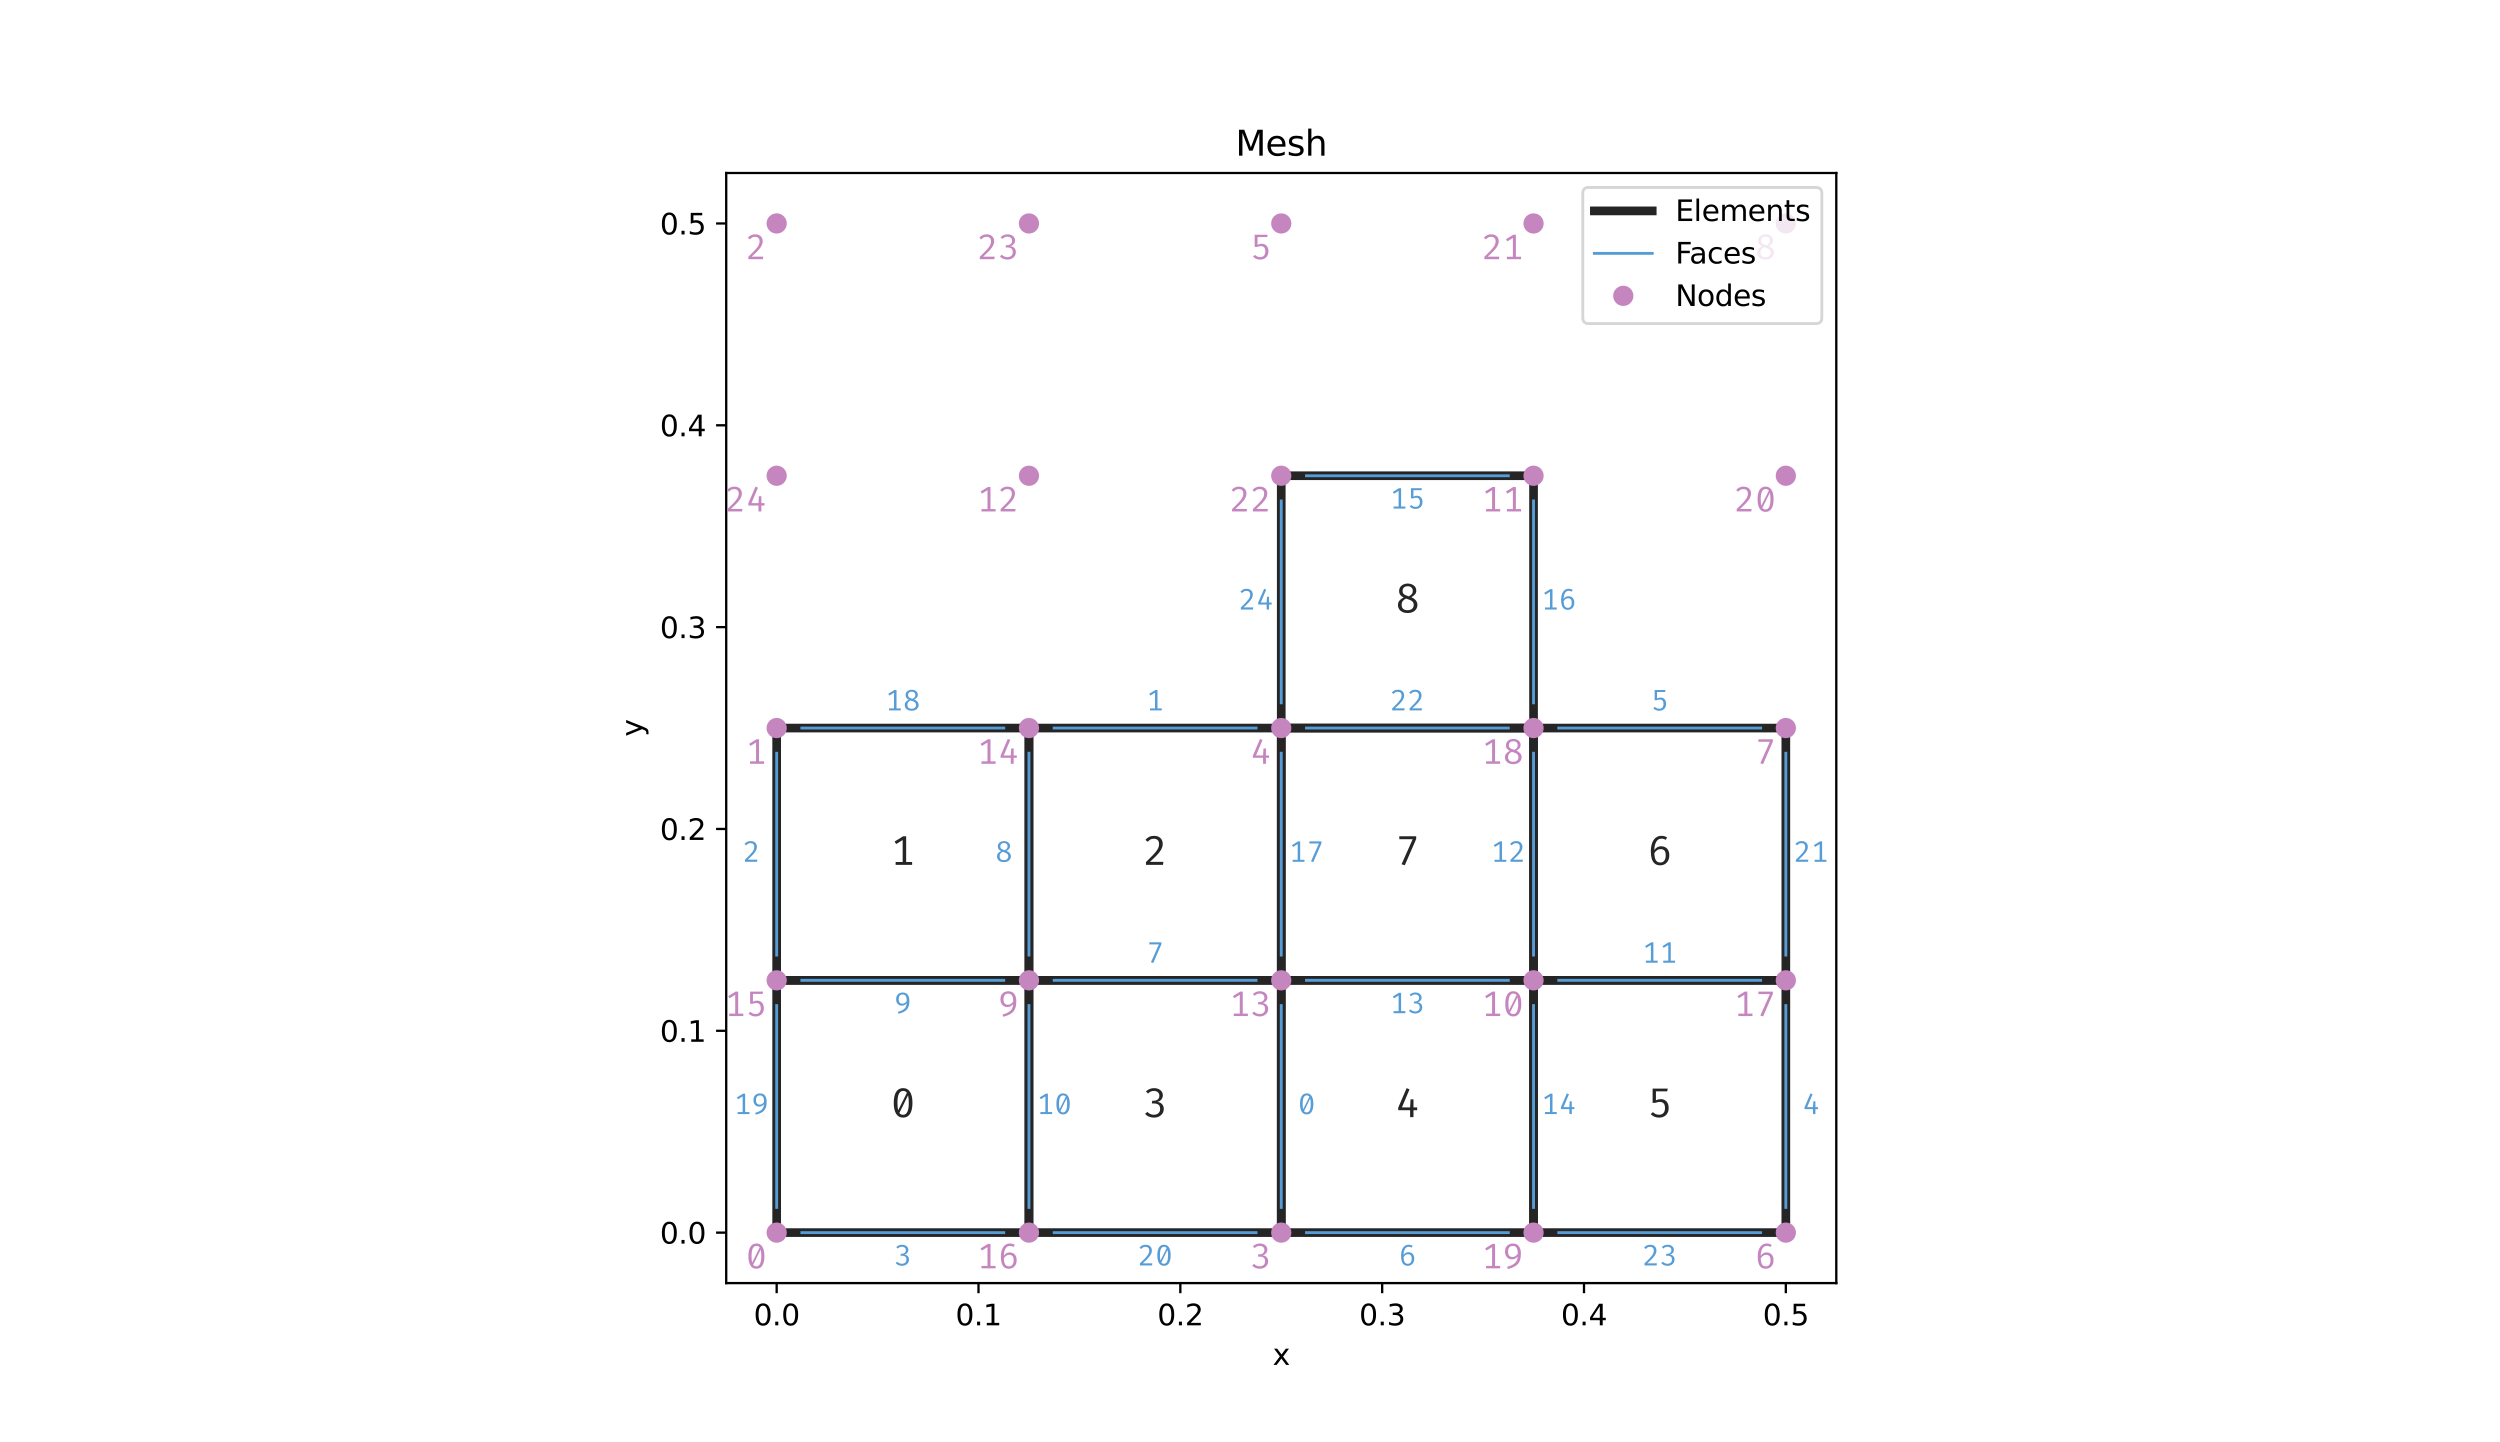 <?xml version="1.0" encoding="utf-8" standalone="no"?>
<!DOCTYPE svg PUBLIC "-//W3C//DTD SVG 1.1//EN"
  "http://www.w3.org/Graphics/SVG/1.1/DTD/svg11.dtd">
<svg xmlns:xlink="http://www.w3.org/1999/xlink" width="864pt" height="498.24pt" viewBox="0 0 864 498.24" xmlns="http://www.w3.org/2000/svg" version="1.1">
 <defs>
  <style type="text/css">*{stroke-linejoin: round; stroke-linecap: butt}</style>
 </defs>
 <g id="figure_1">
  <g id="patch_1">
   <path d="M 0 498.24 
L 864 498.24 
L 864 0 
L 0 0 
z
" style="fill: #ffffff"/>
  </g>
  <g id="axes_1">
   <g id="patch_2">
    <path d="M 250.978 443.434 
L 634.622 443.434 
L 634.622 59.789 
L 250.978 59.789 
z
" style="fill: #ffffff"/>
   </g>
   <g id="matplotlib.axis_1">
    <g id="xtick_1">
     <g id="line2d_1">
      <defs>
       <path id="m9569ef6754" d="M 0 0 
L 0 3.5 
" style="stroke: #000000; stroke-width: 0.8"/>
      </defs>
      <g>
       <use xlink:href="#m9569ef6754" x="268.416" y="443.434" style="stroke: #000000; stroke-width: 0.8"/>
      </g>
     </g>
     <g id="text_1">
      <!-- 0.0 -->
      <g transform="translate(260.464 458.032)scale(0.1 -0.1)">
       <defs>
        <path id="DejaVuSans-30" d="M 2034 4250 
Q 1547 4250 1301 3770 
Q 1056 3291 1056 2328 
Q 1056 1369 1301 889 
Q 1547 409 2034 409 
Q 2525 409 2770 889 
Q 3016 1369 3016 2328 
Q 3016 3291 2770 3770 
Q 2525 4250 2034 4250 
z
M 2034 4750 
Q 2819 4750 3233 4129 
Q 3647 3509 3647 2328 
Q 3647 1150 3233 529 
Q 2819 -91 2034 -91 
Q 1250 -91 836 529 
Q 422 1150 422 2328 
Q 422 3509 836 4129 
Q 1250 4750 2034 4750 
z
" transform="scale(0.016)"/>
        <path id="DejaVuSans-2e" d="M 684 794 
L 1344 794 
L 1344 0 
L 684 0 
L 684 794 
z
" transform="scale(0.016)"/>
       </defs>
       <use xlink:href="#DejaVuSans-30"/>
       <use xlink:href="#DejaVuSans-2e" x="63.623"/>
       <use xlink:href="#DejaVuSans-30" x="95.41"/>
      </g>
     </g>
    </g>
    <g id="xtick_2">
     <g id="line2d_2">
      <g>
       <use xlink:href="#m9569ef6754" x="338.17" y="443.434" style="stroke: #000000; stroke-width: 0.8"/>
      </g>
     </g>
     <g id="text_2">
      <!-- 0.1 -->
      <g transform="translate(330.218 458.032)scale(0.1 -0.1)">
       <defs>
        <path id="DejaVuSans-31" d="M 794 531 
L 1825 531 
L 1825 4091 
L 703 3866 
L 703 4441 
L 1819 4666 
L 2450 4666 
L 2450 531 
L 3481 531 
L 3481 0 
L 794 0 
L 794 531 
z
" transform="scale(0.016)"/>
       </defs>
       <use xlink:href="#DejaVuSans-30"/>
       <use xlink:href="#DejaVuSans-2e" x="63.623"/>
       <use xlink:href="#DejaVuSans-31" x="95.41"/>
      </g>
     </g>
    </g>
    <g id="xtick_3">
     <g id="line2d_3">
      <g>
       <use xlink:href="#m9569ef6754" x="407.923" y="443.434" style="stroke: #000000; stroke-width: 0.8"/>
      </g>
     </g>
     <g id="text_3">
      <!-- 0.2 -->
      <g transform="translate(399.972 458.032)scale(0.1 -0.1)">
       <defs>
        <path id="DejaVuSans-32" d="M 1228 531 
L 3431 531 
L 3431 0 
L 469 0 
L 469 531 
Q 828 903 1448 1529 
Q 2069 2156 2228 2338 
Q 2531 2678 2651 2914 
Q 2772 3150 2772 3378 
Q 2772 3750 2511 3984 
Q 2250 4219 1831 4219 
Q 1534 4219 1204 4116 
Q 875 4013 500 3803 
L 500 4441 
Q 881 4594 1212 4672 
Q 1544 4750 1819 4750 
Q 2544 4750 2975 4387 
Q 3406 4025 3406 3419 
Q 3406 3131 3298 2873 
Q 3191 2616 2906 2266 
Q 2828 2175 2409 1742 
Q 1991 1309 1228 531 
z
" transform="scale(0.016)"/>
       </defs>
       <use xlink:href="#DejaVuSans-30"/>
       <use xlink:href="#DejaVuSans-2e" x="63.623"/>
       <use xlink:href="#DejaVuSans-32" x="95.41"/>
      </g>
     </g>
    </g>
    <g id="xtick_4">
     <g id="line2d_4">
      <g>
       <use xlink:href="#m9569ef6754" x="477.677" y="443.434" style="stroke: #000000; stroke-width: 0.8"/>
      </g>
     </g>
     <g id="text_4">
      <!-- 0.3 -->
      <g transform="translate(469.725 458.032)scale(0.1 -0.1)">
       <defs>
        <path id="DejaVuSans-33" d="M 2597 2516 
Q 3050 2419 3304 2112 
Q 3559 1806 3559 1356 
Q 3559 666 3084 287 
Q 2609 -91 1734 -91 
Q 1441 -91 1130 -33 
Q 819 25 488 141 
L 488 750 
Q 750 597 1062 519 
Q 1375 441 1716 441 
Q 2309 441 2620 675 
Q 2931 909 2931 1356 
Q 2931 1769 2642 2001 
Q 2353 2234 1838 2234 
L 1294 2234 
L 1294 2753 
L 1863 2753 
Q 2328 2753 2575 2939 
Q 2822 3125 2822 3475 
Q 2822 3834 2567 4026 
Q 2313 4219 1838 4219 
Q 1578 4219 1281 4162 
Q 984 4106 628 3988 
L 628 4550 
Q 988 4650 1302 4700 
Q 1616 4750 1894 4750 
Q 2613 4750 3031 4423 
Q 3450 4097 3450 3541 
Q 3450 3153 3228 2886 
Q 3006 2619 2597 2516 
z
" transform="scale(0.016)"/>
       </defs>
       <use xlink:href="#DejaVuSans-30"/>
       <use xlink:href="#DejaVuSans-2e" x="63.623"/>
       <use xlink:href="#DejaVuSans-33" x="95.41"/>
      </g>
     </g>
    </g>
    <g id="xtick_5">
     <g id="line2d_5">
      <g>
       <use xlink:href="#m9569ef6754" x="547.43" y="443.434" style="stroke: #000000; stroke-width: 0.8"/>
      </g>
     </g>
     <g id="text_5">
      <!-- 0.4 -->
      <g transform="translate(539.479 458.032)scale(0.1 -0.1)">
       <defs>
        <path id="DejaVuSans-34" d="M 2419 4116 
L 825 1625 
L 2419 1625 
L 2419 4116 
z
M 2253 4666 
L 3047 4666 
L 3047 1625 
L 3713 1625 
L 3713 1100 
L 3047 1100 
L 3047 0 
L 2419 0 
L 2419 1100 
L 313 1100 
L 313 1709 
L 2253 4666 
z
" transform="scale(0.016)"/>
       </defs>
       <use xlink:href="#DejaVuSans-30"/>
       <use xlink:href="#DejaVuSans-2e" x="63.623"/>
       <use xlink:href="#DejaVuSans-34" x="95.41"/>
      </g>
     </g>
    </g>
    <g id="xtick_6">
     <g id="line2d_6">
      <g>
       <use xlink:href="#m9569ef6754" x="617.184" y="443.434" style="stroke: #000000; stroke-width: 0.8"/>
      </g>
     </g>
     <g id="text_6">
      <!-- 0.5 -->
      <g transform="translate(609.232 458.032)scale(0.1 -0.1)">
       <defs>
        <path id="DejaVuSans-35" d="M 691 4666 
L 3169 4666 
L 3169 4134 
L 1269 4134 
L 1269 2991 
Q 1406 3038 1543 3061 
Q 1681 3084 1819 3084 
Q 2600 3084 3056 2656 
Q 3513 2228 3513 1497 
Q 3513 744 3044 326 
Q 2575 -91 1722 -91 
Q 1428 -91 1123 -41 
Q 819 9 494 109 
L 494 744 
Q 775 591 1075 516 
Q 1375 441 1709 441 
Q 2250 441 2565 725 
Q 2881 1009 2881 1497 
Q 2881 1984 2565 2268 
Q 2250 2553 1709 2553 
Q 1456 2553 1204 2497 
Q 953 2441 691 2322 
L 691 4666 
z
" transform="scale(0.016)"/>
       </defs>
       <use xlink:href="#DejaVuSans-30"/>
       <use xlink:href="#DejaVuSans-2e" x="63.623"/>
       <use xlink:href="#DejaVuSans-35" x="95.41"/>
      </g>
     </g>
    </g>
    <g id="text_7">
     <!-- x -->
     <g transform="translate(439.841 471.71)scale(0.1 -0.1)">
      <defs>
       <path id="DejaVuSans-78" d="M 3513 3500 
L 2247 1797 
L 3578 0 
L 2900 0 
L 1881 1375 
L 863 0 
L 184 0 
L 1544 1831 
L 300 3500 
L 978 3500 
L 1906 2253 
L 2834 3500 
L 3513 3500 
z
" transform="scale(0.016)"/>
      </defs>
      <use xlink:href="#DejaVuSans-78"/>
     </g>
    </g>
   </g>
   <g id="matplotlib.axis_2">
    <g id="ytick_1">
     <g id="line2d_7">
      <defs>
       <path id="m9a40be015f" d="M 0 0 
L -3.5 0 
" style="stroke: #000000; stroke-width: 0.8"/>
      </defs>
      <g>
       <use xlink:href="#m9a40be015f" x="250.978" y="425.995" style="stroke: #000000; stroke-width: 0.8"/>
      </g>
     </g>
     <g id="text_8">
      <!-- 0.0 -->
      <g transform="translate(228.074 429.794)scale(0.1 -0.1)">
       <use xlink:href="#DejaVuSans-30"/>
       <use xlink:href="#DejaVuSans-2e" x="63.623"/>
       <use xlink:href="#DejaVuSans-30" x="95.41"/>
      </g>
     </g>
    </g>
    <g id="ytick_2">
     <g id="line2d_8">
      <g>
       <use xlink:href="#m9a40be015f" x="250.978" y="356.242" style="stroke: #000000; stroke-width: 0.8"/>
      </g>
     </g>
     <g id="text_9">
      <!-- 0.1 -->
      <g transform="translate(228.074 360.041)scale(0.1 -0.1)">
       <use xlink:href="#DejaVuSans-30"/>
       <use xlink:href="#DejaVuSans-2e" x="63.623"/>
       <use xlink:href="#DejaVuSans-31" x="95.41"/>
      </g>
     </g>
    </g>
    <g id="ytick_3">
     <g id="line2d_9">
      <g>
       <use xlink:href="#m9a40be015f" x="250.978" y="286.488" style="stroke: #000000; stroke-width: 0.8"/>
      </g>
     </g>
     <g id="text_10">
      <!-- 0.2 -->
      <g transform="translate(228.074 290.287)scale(0.1 -0.1)">
       <use xlink:href="#DejaVuSans-30"/>
       <use xlink:href="#DejaVuSans-2e" x="63.623"/>
       <use xlink:href="#DejaVuSans-32" x="95.41"/>
      </g>
     </g>
    </g>
    <g id="ytick_4">
     <g id="line2d_10">
      <g>
       <use xlink:href="#m9a40be015f" x="250.978" y="216.734" style="stroke: #000000; stroke-width: 0.8"/>
      </g>
     </g>
     <g id="text_11">
      <!-- 0.3 -->
      <g transform="translate(228.074 220.534)scale(0.1 -0.1)">
       <use xlink:href="#DejaVuSans-30"/>
       <use xlink:href="#DejaVuSans-2e" x="63.623"/>
       <use xlink:href="#DejaVuSans-33" x="95.41"/>
      </g>
     </g>
    </g>
    <g id="ytick_5">
     <g id="line2d_11">
      <g>
       <use xlink:href="#m9a40be015f" x="250.978" y="146.981" style="stroke: #000000; stroke-width: 0.8"/>
      </g>
     </g>
     <g id="text_12">
      <!-- 0.4 -->
      <g transform="translate(228.074 150.78)scale(0.1 -0.1)">
       <use xlink:href="#DejaVuSans-30"/>
       <use xlink:href="#DejaVuSans-2e" x="63.623"/>
       <use xlink:href="#DejaVuSans-34" x="95.41"/>
      </g>
     </g>
    </g>
    <g id="ytick_6">
     <g id="line2d_12">
      <g>
       <use xlink:href="#m9a40be015f" x="250.978" y="77.227" style="stroke: #000000; stroke-width: 0.8"/>
      </g>
     </g>
     <g id="text_13">
      <!-- 0.5 -->
      <g transform="translate(228.074 81.026)scale(0.1 -0.1)">
       <use xlink:href="#DejaVuSans-30"/>
       <use xlink:href="#DejaVuSans-2e" x="63.623"/>
       <use xlink:href="#DejaVuSans-35" x="95.41"/>
      </g>
     </g>
    </g>
    <g id="text_14">
     <!-- y -->
     <g transform="translate(221.995 254.571)rotate(-90)scale(0.1 -0.1)">
      <defs>
       <path id="DejaVuSans-79" d="M 2059 -325 
Q 1816 -950 1584 -1140 
Q 1353 -1331 966 -1331 
L 506 -1331 
L 506 -850 
L 844 -850 
Q 1081 -850 1212 -737 
Q 1344 -625 1503 -206 
L 1606 56 
L 191 3500 
L 800 3500 
L 1894 763 
L 2988 3500 
L 3597 3500 
L 2059 -325 
z
" transform="scale(0.016)"/>
      </defs>
      <use xlink:href="#DejaVuSans-79"/>
     </g>
    </g>
   </g>
   <g id="line2d_13">
    <path d="M 355.608 425.995 
L 355.608 338.803 
L 268.416 338.803 
L 268.416 425.995 
L 355.608 425.995 
" clip-path="url(#pa8d21fd919)" style="fill: none; stroke: #252525; stroke-width: 3; stroke-linecap: square"/>
   </g>
   <g id="line2d_14">
    <path d="M 355.608 338.803 
L 355.608 251.611 
L 268.416 251.611 
L 268.416 338.803 
L 355.608 338.803 
" clip-path="url(#pa8d21fd919)" style="fill: none; stroke: #252525; stroke-width: 3; stroke-linecap: square"/>
   </g>
   <g id="line2d_15">
    <path d="M 442.8 338.803 
L 442.8 251.611 
L 355.608 251.611 
L 355.608 338.803 
L 442.8 338.803 
" clip-path="url(#pa8d21fd919)" style="fill: none; stroke: #252525; stroke-width: 3; stroke-linecap: square"/>
   </g>
   <g id="line2d_16">
    <path d="M 442.8 425.995 
L 442.8 338.803 
L 355.608 338.803 
L 355.608 425.995 
L 442.8 425.995 
" clip-path="url(#pa8d21fd919)" style="fill: none; stroke: #252525; stroke-width: 3; stroke-linecap: square"/>
   </g>
   <g id="line2d_17">
    <path d="M 529.992 425.995 
L 529.992 338.803 
L 442.8 338.803 
L 442.8 425.995 
L 529.992 425.995 
" clip-path="url(#pa8d21fd919)" style="fill: none; stroke: #252525; stroke-width: 3; stroke-linecap: square"/>
   </g>
   <g id="line2d_18">
    <path d="M 617.184 425.995 
L 617.184 338.803 
L 529.992 338.803 
L 529.992 425.995 
L 617.184 425.995 
" clip-path="url(#pa8d21fd919)" style="fill: none; stroke: #252525; stroke-width: 3; stroke-linecap: square"/>
   </g>
   <g id="line2d_19">
    <path d="M 617.184 338.803 
L 617.184 251.611 
L 529.992 251.611 
L 529.992 338.803 
L 617.184 338.803 
" clip-path="url(#pa8d21fd919)" style="fill: none; stroke: #252525; stroke-width: 3; stroke-linecap: square"/>
   </g>
   <g id="line2d_20">
    <path d="M 529.992 338.803 
L 529.992 251.611 
L 442.8 251.611 
L 442.8 338.803 
L 529.992 338.803 
" clip-path="url(#pa8d21fd919)" style="fill: none; stroke: #252525; stroke-width: 3; stroke-linecap: square"/>
   </g>
   <g id="line2d_21">
    <path d="M 529.992 251.611 
L 529.992 164.419 
L 442.8 164.419 
L 442.8 251.611 
L 529.992 251.611 
" clip-path="url(#pa8d21fd919)" style="fill: none; stroke: #252525; stroke-width: 3; stroke-linecap: square"/>
   </g>
   <g id="line2d_22">
    <path d="M 442.8 417.276 
L 442.8 347.522 
" clip-path="url(#pa8d21fd919)" style="fill: none; stroke: #569cd6; stroke-linecap: square"/>
   </g>
   <g id="line2d_23">
    <path d="M 434.081 251.611 
L 364.327 251.611 
" clip-path="url(#pa8d21fd919)" style="fill: none; stroke: #569cd6; stroke-linecap: square"/>
   </g>
   <g id="line2d_24">
    <path d="M 268.416 260.33 
L 268.416 330.084 
" clip-path="url(#pa8d21fd919)" style="fill: none; stroke: #569cd6; stroke-linecap: square"/>
   </g>
   <g id="line2d_25">
    <path d="M 277.135 425.995 
L 346.889 425.995 
" clip-path="url(#pa8d21fd919)" style="fill: none; stroke: #569cd6; stroke-linecap: square"/>
   </g>
   <g id="line2d_26">
    <path d="M 617.184 417.276 
L 617.184 347.522 
" clip-path="url(#pa8d21fd919)" style="fill: none; stroke: #569cd6; stroke-linecap: square"/>
   </g>
   <g id="line2d_27">
    <path d="M 608.465 251.611 
L 538.711 251.611 
" clip-path="url(#pa8d21fd919)" style="fill: none; stroke: #569cd6; stroke-linecap: square"/>
   </g>
   <g id="line2d_28">
    <path d="M 451.519 425.995 
L 521.273 425.995 
" clip-path="url(#pa8d21fd919)" style="fill: none; stroke: #569cd6; stroke-linecap: square"/>
   </g>
   <g id="line2d_29">
    <path d="M 434.081 338.803 
L 364.327 338.803 
" clip-path="url(#pa8d21fd919)" style="fill: none; stroke: #569cd6; stroke-linecap: square"/>
   </g>
   <g id="line2d_30">
    <path d="M 355.608 260.33 
L 355.608 330.084 
" clip-path="url(#pa8d21fd919)" style="fill: none; stroke: #569cd6; stroke-linecap: square"/>
   </g>
   <g id="line2d_31">
    <path d="M 277.135 338.803 
L 346.889 338.803 
" clip-path="url(#pa8d21fd919)" style="fill: none; stroke: #569cd6; stroke-linecap: square"/>
   </g>
   <g id="line2d_32">
    <path d="M 355.608 417.276 
L 355.608 347.522 
" clip-path="url(#pa8d21fd919)" style="fill: none; stroke: #569cd6; stroke-linecap: square"/>
   </g>
   <g id="line2d_33">
    <path d="M 608.465 338.803 
L 538.711 338.803 
" clip-path="url(#pa8d21fd919)" style="fill: none; stroke: #569cd6; stroke-linecap: square"/>
   </g>
   <g id="line2d_34">
    <path d="M 529.992 260.33 
L 529.992 330.084 
" clip-path="url(#pa8d21fd919)" style="fill: none; stroke: #569cd6; stroke-linecap: square"/>
   </g>
   <g id="line2d_35">
    <path d="M 451.519 338.803 
L 521.273 338.803 
" clip-path="url(#pa8d21fd919)" style="fill: none; stroke: #569cd6; stroke-linecap: square"/>
   </g>
   <g id="line2d_36">
    <path d="M 529.992 417.276 
L 529.992 347.522 
" clip-path="url(#pa8d21fd919)" style="fill: none; stroke: #569cd6; stroke-linecap: square"/>
   </g>
   <g id="line2d_37">
    <path d="M 451.519 164.419 
L 521.273 164.419 
" clip-path="url(#pa8d21fd919)" style="fill: none; stroke: #569cd6; stroke-linecap: square"/>
   </g>
   <g id="line2d_38">
    <path d="M 529.992 242.892 
L 529.992 173.138 
" clip-path="url(#pa8d21fd919)" style="fill: none; stroke: #569cd6; stroke-linecap: square"/>
   </g>
   <g id="line2d_39">
    <path d="M 442.8 330.084 
L 442.8 260.33 
" clip-path="url(#pa8d21fd919)" style="fill: none; stroke: #569cd6; stroke-linecap: square"/>
   </g>
   <g id="line2d_40">
    <path d="M 346.889 251.611 
L 277.135 251.611 
" clip-path="url(#pa8d21fd919)" style="fill: none; stroke: #569cd6; stroke-linecap: square"/>
   </g>
   <g id="line2d_41">
    <path d="M 268.416 347.522 
L 268.416 417.276 
" clip-path="url(#pa8d21fd919)" style="fill: none; stroke: #569cd6; stroke-linecap: square"/>
   </g>
   <g id="line2d_42">
    <path d="M 364.327 425.995 
L 434.081 425.995 
" clip-path="url(#pa8d21fd919)" style="fill: none; stroke: #569cd6; stroke-linecap: square"/>
   </g>
   <g id="line2d_43">
    <path d="M 617.184 330.084 
L 617.184 260.33 
" clip-path="url(#pa8d21fd919)" style="fill: none; stroke: #569cd6; stroke-linecap: square"/>
   </g>
   <g id="line2d_44">
    <path d="M 521.273 251.611 
L 451.519 251.611 
" clip-path="url(#pa8d21fd919)" style="fill: none; stroke: #569cd6; stroke-linecap: square"/>
   </g>
   <g id="line2d_45">
    <path d="M 538.711 425.995 
L 608.465 425.995 
" clip-path="url(#pa8d21fd919)" style="fill: none; stroke: #569cd6; stroke-linecap: square"/>
   </g>
   <g id="line2d_46">
    <path d="M 442.8 173.138 
L 442.8 242.892 
" clip-path="url(#pa8d21fd919)" style="fill: none; stroke: #569cd6; stroke-linecap: square"/>
   </g>
   <g id="line2d_47">
    <defs>
     <path id="mcd6fb312e1" d="M 0 3 
C 0.796 3 1.559 2.684 2.121 2.121 
C 2.684 1.559 3 0.796 3 0 
C 3 -0.796 2.684 -1.559 2.121 -2.121 
C 1.559 -2.684 0.796 -3 0 -3 
C -0.796 -3 -1.559 -2.684 -2.121 -2.121 
C -2.684 -1.559 -3 -0.796 -3 0 
C -3 0.796 -2.684 1.559 -2.121 2.121 
C -1.559 2.684 -0.796 3 0 3 
z
" style="stroke: #c586c0"/>
    </defs>
    <g clip-path="url(#pa8d21fd919)">
     <use xlink:href="#mcd6fb312e1" x="268.416" y="425.995" style="fill: #c586c0; stroke: #c586c0"/>
     <use xlink:href="#mcd6fb312e1" x="268.416" y="251.611" style="fill: #c586c0; stroke: #c586c0"/>
     <use xlink:href="#mcd6fb312e1" x="268.416" y="77.227" style="fill: #c586c0; stroke: #c586c0"/>
     <use xlink:href="#mcd6fb312e1" x="442.8" y="425.995" style="fill: #c586c0; stroke: #c586c0"/>
     <use xlink:href="#mcd6fb312e1" x="442.8" y="251.611" style="fill: #c586c0; stroke: #c586c0"/>
     <use xlink:href="#mcd6fb312e1" x="442.8" y="77.227" style="fill: #c586c0; stroke: #c586c0"/>
     <use xlink:href="#mcd6fb312e1" x="617.184" y="425.995" style="fill: #c586c0; stroke: #c586c0"/>
     <use xlink:href="#mcd6fb312e1" x="617.184" y="251.611" style="fill: #c586c0; stroke: #c586c0"/>
     <use xlink:href="#mcd6fb312e1" x="617.184" y="77.227" style="fill: #c586c0; stroke: #c586c0"/>
     <use xlink:href="#mcd6fb312e1" x="355.608" y="338.803" style="fill: #c586c0; stroke: #c586c0"/>
     <use xlink:href="#mcd6fb312e1" x="529.992" y="338.803" style="fill: #c586c0; stroke: #c586c0"/>
     <use xlink:href="#mcd6fb312e1" x="529.992" y="164.419" style="fill: #c586c0; stroke: #c586c0"/>
     <use xlink:href="#mcd6fb312e1" x="355.608" y="164.419" style="fill: #c586c0; stroke: #c586c0"/>
     <use xlink:href="#mcd6fb312e1" x="442.8" y="338.803" style="fill: #c586c0; stroke: #c586c0"/>
     <use xlink:href="#mcd6fb312e1" x="355.608" y="251.611" style="fill: #c586c0; stroke: #c586c0"/>
     <use xlink:href="#mcd6fb312e1" x="268.416" y="338.803" style="fill: #c586c0; stroke: #c586c0"/>
     <use xlink:href="#mcd6fb312e1" x="355.608" y="425.995" style="fill: #c586c0; stroke: #c586c0"/>
     <use xlink:href="#mcd6fb312e1" x="617.184" y="338.803" style="fill: #c586c0; stroke: #c586c0"/>
     <use xlink:href="#mcd6fb312e1" x="529.992" y="251.611" style="fill: #c586c0; stroke: #c586c0"/>
     <use xlink:href="#mcd6fb312e1" x="529.992" y="425.995" style="fill: #c586c0; stroke: #c586c0"/>
     <use xlink:href="#mcd6fb312e1" x="617.184" y="164.419" style="fill: #c586c0; stroke: #c586c0"/>
     <use xlink:href="#mcd6fb312e1" x="529.992" y="77.227" style="fill: #c586c0; stroke: #c586c0"/>
     <use xlink:href="#mcd6fb312e1" x="442.8" y="164.419" style="fill: #c586c0; stroke: #c586c0"/>
     <use xlink:href="#mcd6fb312e1" x="355.608" y="77.227" style="fill: #c586c0; stroke: #c586c0"/>
     <use xlink:href="#mcd6fb312e1" x="268.416" y="164.419" style="fill: #c586c0; stroke: #c586c0"/>
    </g>
   </g>
   <g id="patch_3">
    <path d="M 250.978 443.434 
L 250.978 59.789 
" style="fill: none; stroke: #000000; stroke-width: 0.8; stroke-linejoin: miter; stroke-linecap: square"/>
   </g>
   <g id="patch_4">
    <path d="M 634.622 443.434 
L 634.622 59.789 
" style="fill: none; stroke: #000000; stroke-width: 0.8; stroke-linejoin: miter; stroke-linecap: square"/>
   </g>
   <g id="patch_5">
    <path d="M 250.978 443.434 
L 634.622 443.434 
" style="fill: none; stroke: #000000; stroke-width: 0.8; stroke-linejoin: miter; stroke-linecap: square"/>
   </g>
   <g id="patch_6">
    <path d="M 250.978 59.789 
L 634.622 59.789 
" style="fill: none; stroke: #000000; stroke-width: 0.8; stroke-linejoin: miter; stroke-linecap: square"/>
   </g>
   <g id="text_15">
    <!-- 0 -->
    <g style="fill: #252525" transform="translate(307.812 386.084)scale(0.14 -0.14)">
     <defs>
      <path id="FiraCode-Regular-30" d="M 1920 4477 
Q 2630 4477 2996 3888 
Q 3363 3299 3363 2205 
Q 3363 1107 2996 516 
Q 2630 -74 1920 -74 
Q 1210 -74 843 516 
Q 477 1107 477 2205 
Q 477 3299 843 3888 
Q 1210 4477 1920 4477 
z
M 1920 4045 
Q 1514 4045 1280 3614 
Q 1046 3184 1046 2205 
Q 1046 1472 1158 1053 
L 2506 3760 
Q 2304 4045 1920 4045 
z
M 2797 2205 
Q 2797 2944 2682 3360 
L 1341 643 
Q 1542 362 1920 362 
Q 2330 362 2563 794 
Q 2797 1226 2797 2205 
z
" transform="scale(0.016)"/>
     </defs>
     <use xlink:href="#FiraCode-Regular-30"/>
    </g>
   </g>
   <g id="text_16">
    <!-- 1 -->
    <g style="fill: #252525" transform="translate(307.812 298.892)scale(0.14 -0.14)">
     <defs>
      <path id="FiraCode-Regular-31" d="M 3312 438 
L 3312 0 
L 768 0 
L 768 438 
L 1853 438 
L 1853 3824 
L 842 3210 
L 608 3594 
L 1920 4406 
L 2390 4406 
L 2390 438 
L 3312 438 
z
" transform="scale(0.016)"/>
     </defs>
     <use xlink:href="#FiraCode-Regular-31"/>
    </g>
   </g>
   <g id="text_17">
    <!-- 2 -->
    <g style="fill: #252525" transform="translate(395.004 298.892)scale(0.14 -0.14)">
     <defs>
      <path id="FiraCode-Regular-32" d="M 1725 4477 
Q 2141 4477 2438 4315 
Q 2736 4154 2894 3875 
Q 3053 3597 3053 3248 
Q 3053 2944 2947 2654 
Q 2842 2365 2610 2046 
Q 2378 1728 2000 1341 
Q 1622 954 1078 458 
L 3155 458 
L 3088 0 
L 467 0 
L 467 438 
Q 1091 1037 1486 1449 
Q 1882 1862 2099 2161 
Q 2317 2461 2401 2710 
Q 2486 2960 2486 3229 
Q 2486 3600 2278 3814 
Q 2070 4029 1699 4029 
Q 1373 4029 1165 3917 
Q 957 3805 749 3558 
L 378 3846 
Q 640 4166 958 4321 
Q 1277 4477 1725 4477 
z
" transform="scale(0.016)"/>
     </defs>
     <use xlink:href="#FiraCode-Regular-32"/>
    </g>
   </g>
   <g id="text_18">
    <!-- 3 -->
    <g style="fill: #252525" transform="translate(395.004 386.084)scale(0.14 -0.14)">
     <defs>
      <path id="FiraCode-Regular-33" d="M 1718 4477 
Q 2134 4477 2438 4326 
Q 2742 4176 2907 3926 
Q 3072 3677 3072 3376 
Q 3072 3107 2953 2891 
Q 2835 2675 2640 2534 
Q 2445 2394 2211 2349 
Q 2470 2330 2699 2203 
Q 2928 2077 3070 1843 
Q 3213 1610 3213 1270 
Q 3213 890 3021 584 
Q 2829 278 2485 102 
Q 2141 -74 1683 -74 
Q 1312 -74 947 67 
Q 582 208 330 515 
L 691 810 
Q 880 589 1141 480 
Q 1402 371 1670 371 
Q 2131 371 2390 612 
Q 2650 854 2650 1270 
Q 2650 1741 2389 1923 
Q 2128 2106 1738 2106 
L 1366 2106 
L 1434 2531 
L 1693 2531 
Q 1907 2531 2097 2614 
Q 2288 2698 2409 2867 
Q 2531 3037 2531 3299 
Q 2531 3664 2288 3856 
Q 2045 4048 1699 4048 
Q 1411 4048 1196 3947 
Q 982 3846 765 3642 
L 467 3971 
Q 749 4237 1065 4357 
Q 1382 4477 1718 4477 
z
" transform="scale(0.016)"/>
     </defs>
     <use xlink:href="#FiraCode-Regular-33"/>
    </g>
   </g>
   <g id="text_19">
    <!-- 4 -->
    <g style="fill: #252525" transform="translate(482.196 386.084)scale(0.14 -0.14)">
     <defs>
      <path id="FiraCode-Regular-34" d="M 2813 2752 
L 2813 1501 
L 3382 1501 
L 3382 1072 
L 2813 1072 
L 2813 0 
L 2294 0 
L 2291 1072 
L 461 1072 
L 461 1462 
L 1754 4477 
L 2202 4288 
L 1030 1501 
L 2294 1501 
L 2365 2752 
L 2813 2752 
z
" transform="scale(0.016)"/>
     </defs>
     <use xlink:href="#FiraCode-Regular-34"/>
    </g>
   </g>
   <g id="text_20">
    <!-- 5 -->
    <g style="fill: #252525" transform="translate(569.388 386.084)scale(0.14 -0.14)">
     <defs>
      <path id="FiraCode-Regular-35" d="M 3117 4406 
L 3037 3978 
L 1296 3978 
L 1296 2589 
Q 1498 2694 1678 2736 
Q 1859 2778 2058 2778 
Q 2595 2778 2928 2416 
Q 3261 2054 3261 1395 
Q 3261 954 3077 624 
Q 2893 294 2558 110 
Q 2224 -74 1770 -74 
Q 1373 -74 1061 67 
Q 749 208 493 458 
L 826 778 
Q 1219 371 1776 371 
Q 2211 371 2454 635 
Q 2698 899 2698 1411 
Q 2698 1766 2592 1971 
Q 2486 2176 2305 2264 
Q 2125 2352 1904 2352 
Q 1709 2352 1558 2313 
Q 1408 2275 1216 2205 
L 784 2205 
L 784 4406 
L 3117 4406 
z
" transform="scale(0.016)"/>
     </defs>
     <use xlink:href="#FiraCode-Regular-35"/>
    </g>
   </g>
   <g id="text_21">
    <!-- 6 -->
    <g style="fill: #252525" transform="translate(569.388 298.892)scale(0.14 -0.14)">
     <defs>
      <path id="FiraCode-Regular-36" d="M 2147 4477 
Q 2400 4477 2616 4411 
Q 2832 4346 3018 4221 
L 2806 3856 
Q 2499 4042 2138 4042 
Q 1629 4042 1347 3562 
Q 1066 3082 1046 2275 
Q 1258 2589 1522 2729 
Q 1786 2870 2109 2870 
Q 2448 2870 2733 2718 
Q 3018 2566 3187 2259 
Q 3357 1952 3357 1482 
Q 3357 995 3169 646 
Q 2982 298 2667 112 
Q 2352 -74 1971 -74 
Q 1437 -74 1115 192 
Q 794 458 651 942 
Q 509 1427 509 2083 
Q 509 2813 702 3350 
Q 896 3888 1264 4182 
Q 1632 4477 2147 4477 
z
M 2026 2429 
Q 1709 2429 1462 2256 
Q 1216 2083 1053 1805 
Q 1069 1059 1285 710 
Q 1501 362 1968 362 
Q 2387 362 2596 658 
Q 2806 954 2806 1469 
Q 2806 2010 2592 2219 
Q 2378 2429 2026 2429 
z
" transform="scale(0.016)"/>
     </defs>
     <use xlink:href="#FiraCode-Regular-36"/>
    </g>
   </g>
   <g id="text_22">
    <!-- 7 -->
    <g style="fill: #252525" transform="translate(482.196 298.892)scale(0.14 -0.14)">
     <defs>
      <path id="FiraCode-Regular-37" d="M 1475 -61 
L 973 93 
L 2691 3958 
L 624 3958 
L 624 4406 
L 3232 4406 
L 3232 3994 
L 1475 -61 
z
" transform="scale(0.016)"/>
     </defs>
     <use xlink:href="#FiraCode-Regular-37"/>
    </g>
   </g>
   <g id="text_23">
    <!-- 8 -->
    <g style="fill: #252525" transform="translate(482.196 211.7)scale(0.14 -0.14)">
     <defs>
      <path id="FiraCode-Regular-38" d="M 3242 3357 
Q 3242 3034 3043 2800 
Q 2845 2566 2477 2365 
Q 2909 2186 3165 1886 
Q 3421 1587 3421 1181 
Q 3421 822 3235 537 
Q 3050 253 2710 89 
Q 2371 -74 1907 -74 
Q 1437 -74 1104 91 
Q 771 256 595 537 
Q 419 819 419 1171 
Q 419 1578 660 1856 
Q 902 2134 1302 2320 
Q 954 2486 776 2723 
Q 598 2960 598 3328 
Q 598 3632 721 3849 
Q 845 4067 1041 4206 
Q 1238 4346 1470 4411 
Q 1702 4477 1920 4477 
Q 2240 4477 2544 4360 
Q 2848 4243 3045 3995 
Q 3242 3747 3242 3357 
z
M 1130 3322 
Q 1130 3069 1246 2923 
Q 1363 2778 1580 2686 
Q 1798 2595 2096 2499 
Q 2403 2672 2556 2854 
Q 2710 3037 2710 3338 
Q 2710 3670 2504 3865 
Q 2298 4061 1920 4061 
Q 1546 4061 1338 3865 
Q 1130 3670 1130 3322 
z
M 2854 1174 
Q 2854 1472 2704 1645 
Q 2554 1818 2288 1933 
Q 2022 2048 1674 2166 
Q 1402 2042 1194 1813 
Q 986 1584 986 1168 
Q 986 794 1216 578 
Q 1446 362 1904 362 
Q 2365 362 2609 594 
Q 2854 826 2854 1174 
z
" transform="scale(0.016)"/>
     </defs>
     <use xlink:href="#FiraCode-Regular-38"/>
    </g>
   </g>
   <g id="text_24">
    <!-- 0 -->
    <g style="fill: #569cd6" transform="translate(448.519 385.031)scale(0.1 -0.1)">
     <use xlink:href="#FiraCode-Regular-30"/>
    </g>
   </g>
   <g id="text_25">
    <!-- 1 -->
    <g style="fill: #569cd6" transform="translate(396.204 245.524)scale(0.1 -0.1)">
     <use xlink:href="#FiraCode-Regular-31"/>
    </g>
   </g>
   <g id="text_26">
    <!-- 2 -->
    <g style="fill: #569cd6" transform="translate(256.697 297.839)scale(0.1 -0.1)">
     <use xlink:href="#FiraCode-Regular-32"/>
    </g>
   </g>
   <g id="text_27">
    <!-- 3 -->
    <g style="fill: #569cd6" transform="translate(309.012 437.346)scale(0.1 -0.1)">
     <use xlink:href="#FiraCode-Regular-33"/>
    </g>
   </g>
   <g id="text_28">
    <!-- 4 -->
    <g style="fill: #569cd6" transform="translate(622.903 385.031)scale(0.1 -0.1)">
     <use xlink:href="#FiraCode-Regular-34"/>
    </g>
   </g>
   <g id="text_29">
    <!-- 5 -->
    <g style="fill: #569cd6" transform="translate(570.588 245.524)scale(0.1 -0.1)">
     <use xlink:href="#FiraCode-Regular-35"/>
    </g>
   </g>
   <g id="text_30">
    <!-- 6 -->
    <g style="fill: #569cd6" transform="translate(483.396 437.346)scale(0.1 -0.1)">
     <use xlink:href="#FiraCode-Regular-36"/>
    </g>
   </g>
   <g id="text_31">
    <!-- 7 -->
    <g style="fill: #569cd6" transform="translate(396.204 332.716)scale(0.1 -0.1)">
     <use xlink:href="#FiraCode-Regular-37"/>
    </g>
   </g>
   <g id="text_32">
    <!-- 8 -->
    <g style="fill: #569cd6" transform="translate(343.889 297.839)scale(0.1 -0.1)">
     <use xlink:href="#FiraCode-Regular-38"/>
    </g>
   </g>
   <g id="text_33">
    <!-- 9 -->
    <g style="fill: #569cd6" transform="translate(309.012 350.154)scale(0.1 -0.1)">
     <defs>
      <path id="FiraCode-Regular-39" d="M 1853 4470 
Q 2573 4470 2931 3984 
Q 3290 3498 3290 2669 
Q 3290 2000 3154 1539 
Q 3018 1078 2733 768 
Q 2448 458 2003 246 
Q 1558 35 941 -134 
L 816 275 
Q 1427 445 1838 678 
Q 2250 912 2467 1265 
Q 2685 1619 2717 2141 
Q 2525 1907 2272 1761 
Q 2019 1616 1686 1616 
Q 1318 1616 1035 1784 
Q 752 1952 589 2267 
Q 426 2582 426 3024 
Q 426 3494 618 3817 
Q 810 4141 1133 4305 
Q 1456 4470 1853 4470 
z
M 982 3005 
Q 982 2499 1195 2272 
Q 1408 2045 1786 2045 
Q 2083 2045 2308 2198 
Q 2534 2352 2730 2618 
Q 2720 3395 2505 3715 
Q 2291 4035 1853 4035 
Q 982 4035 982 3005 
z
" transform="scale(0.016)"/>
     </defs>
     <use xlink:href="#FiraCode-Regular-39"/>
    </g>
   </g>
   <g id="text_34">
    <!-- 10 -->
    <g style="fill: #569cd6" transform="translate(358.327 385.031)scale(0.1 -0.1)">
     <use xlink:href="#FiraCode-Regular-31"/>
     <use xlink:href="#FiraCode-Regular-30" x="60"/>
    </g>
   </g>
   <g id="text_35">
    <!-- 11 -->
    <g style="fill: #569cd6" transform="translate(567.588 332.716)scale(0.1 -0.1)">
     <use xlink:href="#FiraCode-Regular-31"/>
     <use xlink:href="#FiraCode-Regular-31" x="60"/>
    </g>
   </g>
   <g id="text_36">
    <!-- 12 -->
    <g style="fill: #569cd6" transform="translate(515.273 297.839)scale(0.1 -0.1)">
     <use xlink:href="#FiraCode-Regular-31"/>
     <use xlink:href="#FiraCode-Regular-32" x="60"/>
    </g>
   </g>
   <g id="text_37">
    <!-- 13 -->
    <g style="fill: #569cd6" transform="translate(480.396 350.154)scale(0.1 -0.1)">
     <use xlink:href="#FiraCode-Regular-31"/>
     <use xlink:href="#FiraCode-Regular-33" x="60"/>
    </g>
   </g>
   <g id="text_38">
    <!-- 14 -->
    <g style="fill: #569cd6" transform="translate(532.711 385.031)scale(0.1 -0.1)">
     <use xlink:href="#FiraCode-Regular-31"/>
     <use xlink:href="#FiraCode-Regular-34" x="60"/>
    </g>
   </g>
   <g id="text_39">
    <!-- 15 -->
    <g style="fill: #569cd6" transform="translate(480.396 175.77)scale(0.1 -0.1)">
     <use xlink:href="#FiraCode-Regular-31"/>
     <use xlink:href="#FiraCode-Regular-35" x="60"/>
    </g>
   </g>
   <g id="text_40">
    <!-- 16 -->
    <g style="fill: #569cd6" transform="translate(532.711 210.647)scale(0.1 -0.1)">
     <use xlink:href="#FiraCode-Regular-31"/>
     <use xlink:href="#FiraCode-Regular-36" x="60"/>
    </g>
   </g>
   <g id="text_41">
    <!-- 17 -->
    <g style="fill: #569cd6" transform="translate(445.519 297.839)scale(0.1 -0.1)">
     <use xlink:href="#FiraCode-Regular-31"/>
     <use xlink:href="#FiraCode-Regular-37" x="60"/>
    </g>
   </g>
   <g id="text_42">
    <!-- 18 -->
    <g style="fill: #569cd6" transform="translate(306.012 245.524)scale(0.1 -0.1)">
     <use xlink:href="#FiraCode-Regular-31"/>
     <use xlink:href="#FiraCode-Regular-38" x="60"/>
    </g>
   </g>
   <g id="text_43">
    <!-- 19 -->
    <g style="fill: #569cd6" transform="translate(253.697 385.031)scale(0.1 -0.1)">
     <use xlink:href="#FiraCode-Regular-31"/>
     <use xlink:href="#FiraCode-Regular-39" x="60"/>
    </g>
   </g>
   <g id="text_44">
    <!-- 20 -->
    <g style="fill: #569cd6" transform="translate(393.204 437.346)scale(0.1 -0.1)">
     <use xlink:href="#FiraCode-Regular-32"/>
     <use xlink:href="#FiraCode-Regular-30" x="60"/>
    </g>
   </g>
   <g id="text_45">
    <!-- 21 -->
    <g style="fill: #569cd6" transform="translate(619.903 297.839)scale(0.1 -0.1)">
     <use xlink:href="#FiraCode-Regular-32"/>
     <use xlink:href="#FiraCode-Regular-31" x="60"/>
    </g>
   </g>
   <g id="text_46">
    <!-- 22 -->
    <g style="fill: #569cd6" transform="translate(480.396 245.524)scale(0.1 -0.1)">
     <use xlink:href="#FiraCode-Regular-32"/>
     <use xlink:href="#FiraCode-Regular-32" x="60"/>
    </g>
   </g>
   <g id="text_47">
    <!-- 23 -->
    <g style="fill: #569cd6" transform="translate(567.588 437.346)scale(0.1 -0.1)">
     <use xlink:href="#FiraCode-Regular-32"/>
     <use xlink:href="#FiraCode-Regular-33" x="60"/>
    </g>
   </g>
   <g id="text_48">
    <!-- 24 -->
    <g style="fill: #569cd6" transform="translate(428.081 210.647)scale(0.1 -0.1)">
     <use xlink:href="#FiraCode-Regular-32"/>
     <use xlink:href="#FiraCode-Regular-34" x="60"/>
    </g>
   </g>
   <g id="text_49">
    <!-- 0 -->
    <g style="fill: #c586c0" transform="translate(257.728 438.344)scale(0.12 -0.12)">
     <use xlink:href="#FiraCode-Regular-30"/>
    </g>
   </g>
   <g id="text_50">
    <!-- 1 -->
    <g style="fill: #c586c0" transform="translate(257.728 263.96)scale(0.12 -0.12)">
     <use xlink:href="#FiraCode-Regular-31"/>
    </g>
   </g>
   <g id="text_51">
    <!-- 2 -->
    <g style="fill: #c586c0" transform="translate(257.728 89.576)scale(0.12 -0.12)">
     <use xlink:href="#FiraCode-Regular-32"/>
    </g>
   </g>
   <g id="text_52">
    <!-- 3 -->
    <g style="fill: #c586c0" transform="translate(432.112 438.344)scale(0.12 -0.12)">
     <use xlink:href="#FiraCode-Regular-33"/>
    </g>
   </g>
   <g id="text_53">
    <!-- 4 -->
    <g style="fill: #c586c0" transform="translate(432.112 263.96)scale(0.12 -0.12)">
     <use xlink:href="#FiraCode-Regular-34"/>
    </g>
   </g>
   <g id="text_54">
    <!-- 5 -->
    <g style="fill: #c586c0" transform="translate(432.112 89.576)scale(0.12 -0.12)">
     <use xlink:href="#FiraCode-Regular-35"/>
    </g>
   </g>
   <g id="text_55">
    <!-- 6 -->
    <g style="fill: #c586c0" transform="translate(606.496 438.344)scale(0.12 -0.12)">
     <use xlink:href="#FiraCode-Regular-36"/>
    </g>
   </g>
   <g id="text_56">
    <!-- 7 -->
    <g style="fill: #c586c0" transform="translate(606.496 263.96)scale(0.12 -0.12)">
     <use xlink:href="#FiraCode-Regular-37"/>
    </g>
   </g>
   <g id="text_57">
    <!-- 8 -->
    <g style="fill: #c586c0" transform="translate(606.496 89.576)scale(0.12 -0.12)">
     <use xlink:href="#FiraCode-Regular-38"/>
    </g>
   </g>
   <g id="text_58">
    <!-- 9 -->
    <g style="fill: #c586c0" transform="translate(344.92 351.152)scale(0.12 -0.12)">
     <use xlink:href="#FiraCode-Regular-39"/>
    </g>
   </g>
   <g id="text_59">
    <!-- 10 -->
    <g style="fill: #c586c0" transform="translate(512.104 351.152)scale(0.12 -0.12)">
     <use xlink:href="#FiraCode-Regular-31"/>
     <use xlink:href="#FiraCode-Regular-30" x="60"/>
    </g>
   </g>
   <g id="text_60">
    <!-- 11 -->
    <g style="fill: #c586c0" transform="translate(512.104 176.768)scale(0.12 -0.12)">
     <use xlink:href="#FiraCode-Regular-31"/>
     <use xlink:href="#FiraCode-Regular-31" x="60"/>
    </g>
   </g>
   <g id="text_61">
    <!-- 12 -->
    <g style="fill: #c586c0" transform="translate(337.72 176.768)scale(0.12 -0.12)">
     <use xlink:href="#FiraCode-Regular-31"/>
     <use xlink:href="#FiraCode-Regular-32" x="60"/>
    </g>
   </g>
   <g id="text_62">
    <!-- 13 -->
    <g style="fill: #c586c0" transform="translate(424.912 351.152)scale(0.12 -0.12)">
     <use xlink:href="#FiraCode-Regular-31"/>
     <use xlink:href="#FiraCode-Regular-33" x="60"/>
    </g>
   </g>
   <g id="text_63">
    <!-- 14 -->
    <g style="fill: #c586c0" transform="translate(337.72 263.96)scale(0.12 -0.12)">
     <use xlink:href="#FiraCode-Regular-31"/>
     <use xlink:href="#FiraCode-Regular-34" x="60"/>
    </g>
   </g>
   <g id="text_64">
    <!-- 15 -->
    <g style="fill: #c586c0" transform="translate(250.528 351.152)scale(0.12 -0.12)">
     <use xlink:href="#FiraCode-Regular-31"/>
     <use xlink:href="#FiraCode-Regular-35" x="60"/>
    </g>
   </g>
   <g id="text_65">
    <!-- 16 -->
    <g style="fill: #c586c0" transform="translate(337.72 438.344)scale(0.12 -0.12)">
     <use xlink:href="#FiraCode-Regular-31"/>
     <use xlink:href="#FiraCode-Regular-36" x="60"/>
    </g>
   </g>
   <g id="text_66">
    <!-- 17 -->
    <g style="fill: #c586c0" transform="translate(599.296 351.152)scale(0.12 -0.12)">
     <use xlink:href="#FiraCode-Regular-31"/>
     <use xlink:href="#FiraCode-Regular-37" x="60"/>
    </g>
   </g>
   <g id="text_67">
    <!-- 18 -->
    <g style="fill: #c586c0" transform="translate(512.104 263.96)scale(0.12 -0.12)">
     <use xlink:href="#FiraCode-Regular-31"/>
     <use xlink:href="#FiraCode-Regular-38" x="60"/>
    </g>
   </g>
   <g id="text_68">
    <!-- 19 -->
    <g style="fill: #c586c0" transform="translate(512.104 438.344)scale(0.12 -0.12)">
     <use xlink:href="#FiraCode-Regular-31"/>
     <use xlink:href="#FiraCode-Regular-39" x="60"/>
    </g>
   </g>
   <g id="text_69">
    <!-- 20 -->
    <g style="fill: #c586c0" transform="translate(599.296 176.768)scale(0.12 -0.12)">
     <use xlink:href="#FiraCode-Regular-32"/>
     <use xlink:href="#FiraCode-Regular-30" x="60"/>
    </g>
   </g>
   <g id="text_70">
    <!-- 21 -->
    <g style="fill: #c586c0" transform="translate(512.104 89.576)scale(0.12 -0.12)">
     <use xlink:href="#FiraCode-Regular-32"/>
     <use xlink:href="#FiraCode-Regular-31" x="60"/>
    </g>
   </g>
   <g id="text_71">
    <!-- 22 -->
    <g style="fill: #c586c0" transform="translate(424.912 176.768)scale(0.12 -0.12)">
     <use xlink:href="#FiraCode-Regular-32"/>
     <use xlink:href="#FiraCode-Regular-32" x="60"/>
    </g>
   </g>
   <g id="text_72">
    <!-- 23 -->
    <g style="fill: #c586c0" transform="translate(337.72 89.576)scale(0.12 -0.12)">
     <use xlink:href="#FiraCode-Regular-32"/>
     <use xlink:href="#FiraCode-Regular-33" x="60"/>
    </g>
   </g>
   <g id="text_73">
    <!-- 24 -->
    <g style="fill: #c586c0" transform="translate(250.528 176.768)scale(0.12 -0.12)">
     <use xlink:href="#FiraCode-Regular-32"/>
     <use xlink:href="#FiraCode-Regular-34" x="60"/>
    </g>
   </g>
   <g id="text_74">
    <!-- Mesh -->
    <g transform="translate(427.003 53.789)scale(0.12 -0.12)">
     <defs>
      <path id="DejaVuSans-4d" d="M 628 4666 
L 1569 4666 
L 2759 1491 
L 3956 4666 
L 4897 4666 
L 4897 0 
L 4281 0 
L 4281 4097 
L 3078 897 
L 2444 897 
L 1241 4097 
L 1241 0 
L 628 0 
L 628 4666 
z
" transform="scale(0.016)"/>
      <path id="DejaVuSans-65" d="M 3597 1894 
L 3597 1613 
L 953 1613 
Q 991 1019 1311 708 
Q 1631 397 2203 397 
Q 2534 397 2845 478 
Q 3156 559 3463 722 
L 3463 178 
Q 3153 47 2828 -22 
Q 2503 -91 2169 -91 
Q 1331 -91 842 396 
Q 353 884 353 1716 
Q 353 2575 817 3079 
Q 1281 3584 2069 3584 
Q 2775 3584 3186 3129 
Q 3597 2675 3597 1894 
z
M 3022 2063 
Q 3016 2534 2758 2815 
Q 2500 3097 2075 3097 
Q 1594 3097 1305 2825 
Q 1016 2553 972 2059 
L 3022 2063 
z
" transform="scale(0.016)"/>
      <path id="DejaVuSans-73" d="M 2834 3397 
L 2834 2853 
Q 2591 2978 2328 3040 
Q 2066 3103 1784 3103 
Q 1356 3103 1142 2972 
Q 928 2841 928 2578 
Q 928 2378 1081 2264 
Q 1234 2150 1697 2047 
L 1894 2003 
Q 2506 1872 2764 1633 
Q 3022 1394 3022 966 
Q 3022 478 2636 193 
Q 2250 -91 1575 -91 
Q 1294 -91 989 -36 
Q 684 19 347 128 
L 347 722 
Q 666 556 975 473 
Q 1284 391 1588 391 
Q 1994 391 2212 530 
Q 2431 669 2431 922 
Q 2431 1156 2273 1281 
Q 2116 1406 1581 1522 
L 1381 1569 
Q 847 1681 609 1914 
Q 372 2147 372 2553 
Q 372 3047 722 3315 
Q 1072 3584 1716 3584 
Q 2034 3584 2315 3537 
Q 2597 3491 2834 3397 
z
" transform="scale(0.016)"/>
      <path id="DejaVuSans-68" d="M 3513 2113 
L 3513 0 
L 2938 0 
L 2938 2094 
Q 2938 2591 2744 2837 
Q 2550 3084 2163 3084 
Q 1697 3084 1428 2787 
Q 1159 2491 1159 1978 
L 1159 0 
L 581 0 
L 581 4863 
L 1159 4863 
L 1159 2956 
Q 1366 3272 1645 3428 
Q 1925 3584 2291 3584 
Q 2894 3584 3203 3211 
Q 3513 2838 3513 2113 
z
" transform="scale(0.016)"/>
     </defs>
     <use xlink:href="#DejaVuSans-4d"/>
     <use xlink:href="#DejaVuSans-65" x="86.279"/>
     <use xlink:href="#DejaVuSans-73" x="147.803"/>
     <use xlink:href="#DejaVuSans-68" x="199.902"/>
    </g>
   </g>
   <g id="legend_1">
    <g id="patch_7">
     <path d="M 549.011 111.823 
L 627.622 111.823 
Q 629.622 111.823 629.622 109.823 
L 629.622 66.789 
Q 629.622 64.789 627.622 64.789 
L 549.011 64.789 
Q 547.011 64.789 547.011 66.789 
L 547.011 109.823 
Q 547.011 111.823 549.011 111.823 
z
" style="fill: #ffffff; opacity: 0.8; stroke: #cccccc; stroke-linejoin: miter"/>
    </g>
    <g id="line2d_48">
     <path d="M 551.011 72.887 
L 561.011 72.887 
L 571.011 72.887 
" style="fill: none; stroke: #252525; stroke-width: 3; stroke-linecap: square"/>
    </g>
    <g id="text_75">
     <!-- Elements -->
     <g transform="translate(579.011 76.387)scale(0.1 -0.1)">
      <defs>
       <path id="DejaVuSans-45" d="M 628 4666 
L 3578 4666 
L 3578 4134 
L 1259 4134 
L 1259 2753 
L 3481 2753 
L 3481 2222 
L 1259 2222 
L 1259 531 
L 3634 531 
L 3634 0 
L 628 0 
L 628 4666 
z
" transform="scale(0.016)"/>
       <path id="DejaVuSans-6c" d="M 603 4863 
L 1178 4863 
L 1178 0 
L 603 0 
L 603 4863 
z
" transform="scale(0.016)"/>
       <path id="DejaVuSans-6d" d="M 3328 2828 
Q 3544 3216 3844 3400 
Q 4144 3584 4550 3584 
Q 5097 3584 5394 3201 
Q 5691 2819 5691 2113 
L 5691 0 
L 5113 0 
L 5113 2094 
Q 5113 2597 4934 2840 
Q 4756 3084 4391 3084 
Q 3944 3084 3684 2787 
Q 3425 2491 3425 1978 
L 3425 0 
L 2847 0 
L 2847 2094 
Q 2847 2600 2669 2842 
Q 2491 3084 2119 3084 
Q 1678 3084 1418 2786 
Q 1159 2488 1159 1978 
L 1159 0 
L 581 0 
L 581 3500 
L 1159 3500 
L 1159 2956 
Q 1356 3278 1631 3431 
Q 1906 3584 2284 3584 
Q 2666 3584 2933 3390 
Q 3200 3197 3328 2828 
z
" transform="scale(0.016)"/>
       <path id="DejaVuSans-6e" d="M 3513 2113 
L 3513 0 
L 2938 0 
L 2938 2094 
Q 2938 2591 2744 2837 
Q 2550 3084 2163 3084 
Q 1697 3084 1428 2787 
Q 1159 2491 1159 1978 
L 1159 0 
L 581 0 
L 581 3500 
L 1159 3500 
L 1159 2956 
Q 1366 3272 1645 3428 
Q 1925 3584 2291 3584 
Q 2894 3584 3203 3211 
Q 3513 2838 3513 2113 
z
" transform="scale(0.016)"/>
       <path id="DejaVuSans-74" d="M 1172 4494 
L 1172 3500 
L 2356 3500 
L 2356 3053 
L 1172 3053 
L 1172 1153 
Q 1172 725 1289 603 
Q 1406 481 1766 481 
L 2356 481 
L 2356 0 
L 1766 0 
Q 1100 0 847 248 
Q 594 497 594 1153 
L 594 3053 
L 172 3053 
L 172 3500 
L 594 3500 
L 594 4494 
L 1172 4494 
z
" transform="scale(0.016)"/>
      </defs>
      <use xlink:href="#DejaVuSans-45"/>
      <use xlink:href="#DejaVuSans-6c" x="63.184"/>
      <use xlink:href="#DejaVuSans-65" x="90.967"/>
      <use xlink:href="#DejaVuSans-6d" x="152.49"/>
      <use xlink:href="#DejaVuSans-65" x="249.902"/>
      <use xlink:href="#DejaVuSans-6e" x="311.426"/>
      <use xlink:href="#DejaVuSans-74" x="374.805"/>
      <use xlink:href="#DejaVuSans-73" x="414.014"/>
     </g>
    </g>
    <g id="line2d_49">
     <path d="M 551.011 87.565 
L 561.011 87.565 
L 571.011 87.565 
" style="fill: none; stroke: #569cd6; stroke-linecap: square"/>
    </g>
    <g id="text_76">
     <!-- Faces -->
     <g transform="translate(579.011 91.065)scale(0.1 -0.1)">
      <defs>
       <path id="DejaVuSans-46" d="M 628 4666 
L 3309 4666 
L 3309 4134 
L 1259 4134 
L 1259 2759 
L 3109 2759 
L 3109 2228 
L 1259 2228 
L 1259 0 
L 628 0 
L 628 4666 
z
" transform="scale(0.016)"/>
       <path id="DejaVuSans-61" d="M 2194 1759 
Q 1497 1759 1228 1600 
Q 959 1441 959 1056 
Q 959 750 1161 570 
Q 1363 391 1709 391 
Q 2188 391 2477 730 
Q 2766 1069 2766 1631 
L 2766 1759 
L 2194 1759 
z
M 3341 1997 
L 3341 0 
L 2766 0 
L 2766 531 
Q 2569 213 2275 61 
Q 1981 -91 1556 -91 
Q 1019 -91 701 211 
Q 384 513 384 1019 
Q 384 1609 779 1909 
Q 1175 2209 1959 2209 
L 2766 2209 
L 2766 2266 
Q 2766 2663 2505 2880 
Q 2244 3097 1772 3097 
Q 1472 3097 1187 3025 
Q 903 2953 641 2809 
L 641 3341 
Q 956 3463 1253 3523 
Q 1550 3584 1831 3584 
Q 2591 3584 2966 3190 
Q 3341 2797 3341 1997 
z
" transform="scale(0.016)"/>
       <path id="DejaVuSans-63" d="M 3122 3366 
L 3122 2828 
Q 2878 2963 2633 3030 
Q 2388 3097 2138 3097 
Q 1578 3097 1268 2742 
Q 959 2388 959 1747 
Q 959 1106 1268 751 
Q 1578 397 2138 397 
Q 2388 397 2633 464 
Q 2878 531 3122 666 
L 3122 134 
Q 2881 22 2623 -34 
Q 2366 -91 2075 -91 
Q 1284 -91 818 406 
Q 353 903 353 1747 
Q 353 2603 823 3093 
Q 1294 3584 2113 3584 
Q 2378 3584 2631 3529 
Q 2884 3475 3122 3366 
z
" transform="scale(0.016)"/>
      </defs>
      <use xlink:href="#DejaVuSans-46"/>
      <use xlink:href="#DejaVuSans-61" x="48.395"/>
      <use xlink:href="#DejaVuSans-63" x="109.674"/>
      <use xlink:href="#DejaVuSans-65" x="164.654"/>
      <use xlink:href="#DejaVuSans-73" x="226.178"/>
     </g>
    </g>
    <g id="line2d_50">
     <g>
      <use xlink:href="#mcd6fb312e1" x="561.011" y="102.243" style="fill: #c586c0; stroke: #c586c0"/>
     </g>
    </g>
    <g id="text_77">
     <!-- Nodes -->
     <g transform="translate(579.011 105.743)scale(0.1 -0.1)">
      <defs>
       <path id="DejaVuSans-4e" d="M 628 4666 
L 1478 4666 
L 3547 763 
L 3547 4666 
L 4159 4666 
L 4159 0 
L 3309 0 
L 1241 3903 
L 1241 0 
L 628 0 
L 628 4666 
z
" transform="scale(0.016)"/>
       <path id="DejaVuSans-6f" d="M 1959 3097 
Q 1497 3097 1228 2736 
Q 959 2375 959 1747 
Q 959 1119 1226 758 
Q 1494 397 1959 397 
Q 2419 397 2687 759 
Q 2956 1122 2956 1747 
Q 2956 2369 2687 2733 
Q 2419 3097 1959 3097 
z
M 1959 3584 
Q 2709 3584 3137 3096 
Q 3566 2609 3566 1747 
Q 3566 888 3137 398 
Q 2709 -91 1959 -91 
Q 1206 -91 779 398 
Q 353 888 353 1747 
Q 353 2609 779 3096 
Q 1206 3584 1959 3584 
z
" transform="scale(0.016)"/>
       <path id="DejaVuSans-64" d="M 2906 2969 
L 2906 4863 
L 3481 4863 
L 3481 0 
L 2906 0 
L 2906 525 
Q 2725 213 2448 61 
Q 2172 -91 1784 -91 
Q 1150 -91 751 415 
Q 353 922 353 1747 
Q 353 2572 751 3078 
Q 1150 3584 1784 3584 
Q 2172 3584 2448 3432 
Q 2725 3281 2906 2969 
z
M 947 1747 
Q 947 1113 1208 752 
Q 1469 391 1925 391 
Q 2381 391 2643 752 
Q 2906 1113 2906 1747 
Q 2906 2381 2643 2742 
Q 2381 3103 1925 3103 
Q 1469 3103 1208 2742 
Q 947 2381 947 1747 
z
" transform="scale(0.016)"/>
      </defs>
      <use xlink:href="#DejaVuSans-4e"/>
      <use xlink:href="#DejaVuSans-6f" x="74.805"/>
      <use xlink:href="#DejaVuSans-64" x="135.986"/>
      <use xlink:href="#DejaVuSans-65" x="199.463"/>
      <use xlink:href="#DejaVuSans-73" x="260.986"/>
     </g>
    </g>
   </g>
  </g>
 </g>
 <defs>
  <clipPath id="pa8d21fd919">
   <rect x="250.978" y="59.789" width="383.645" height="383.645"/>
  </clipPath>
 </defs>
</svg>
